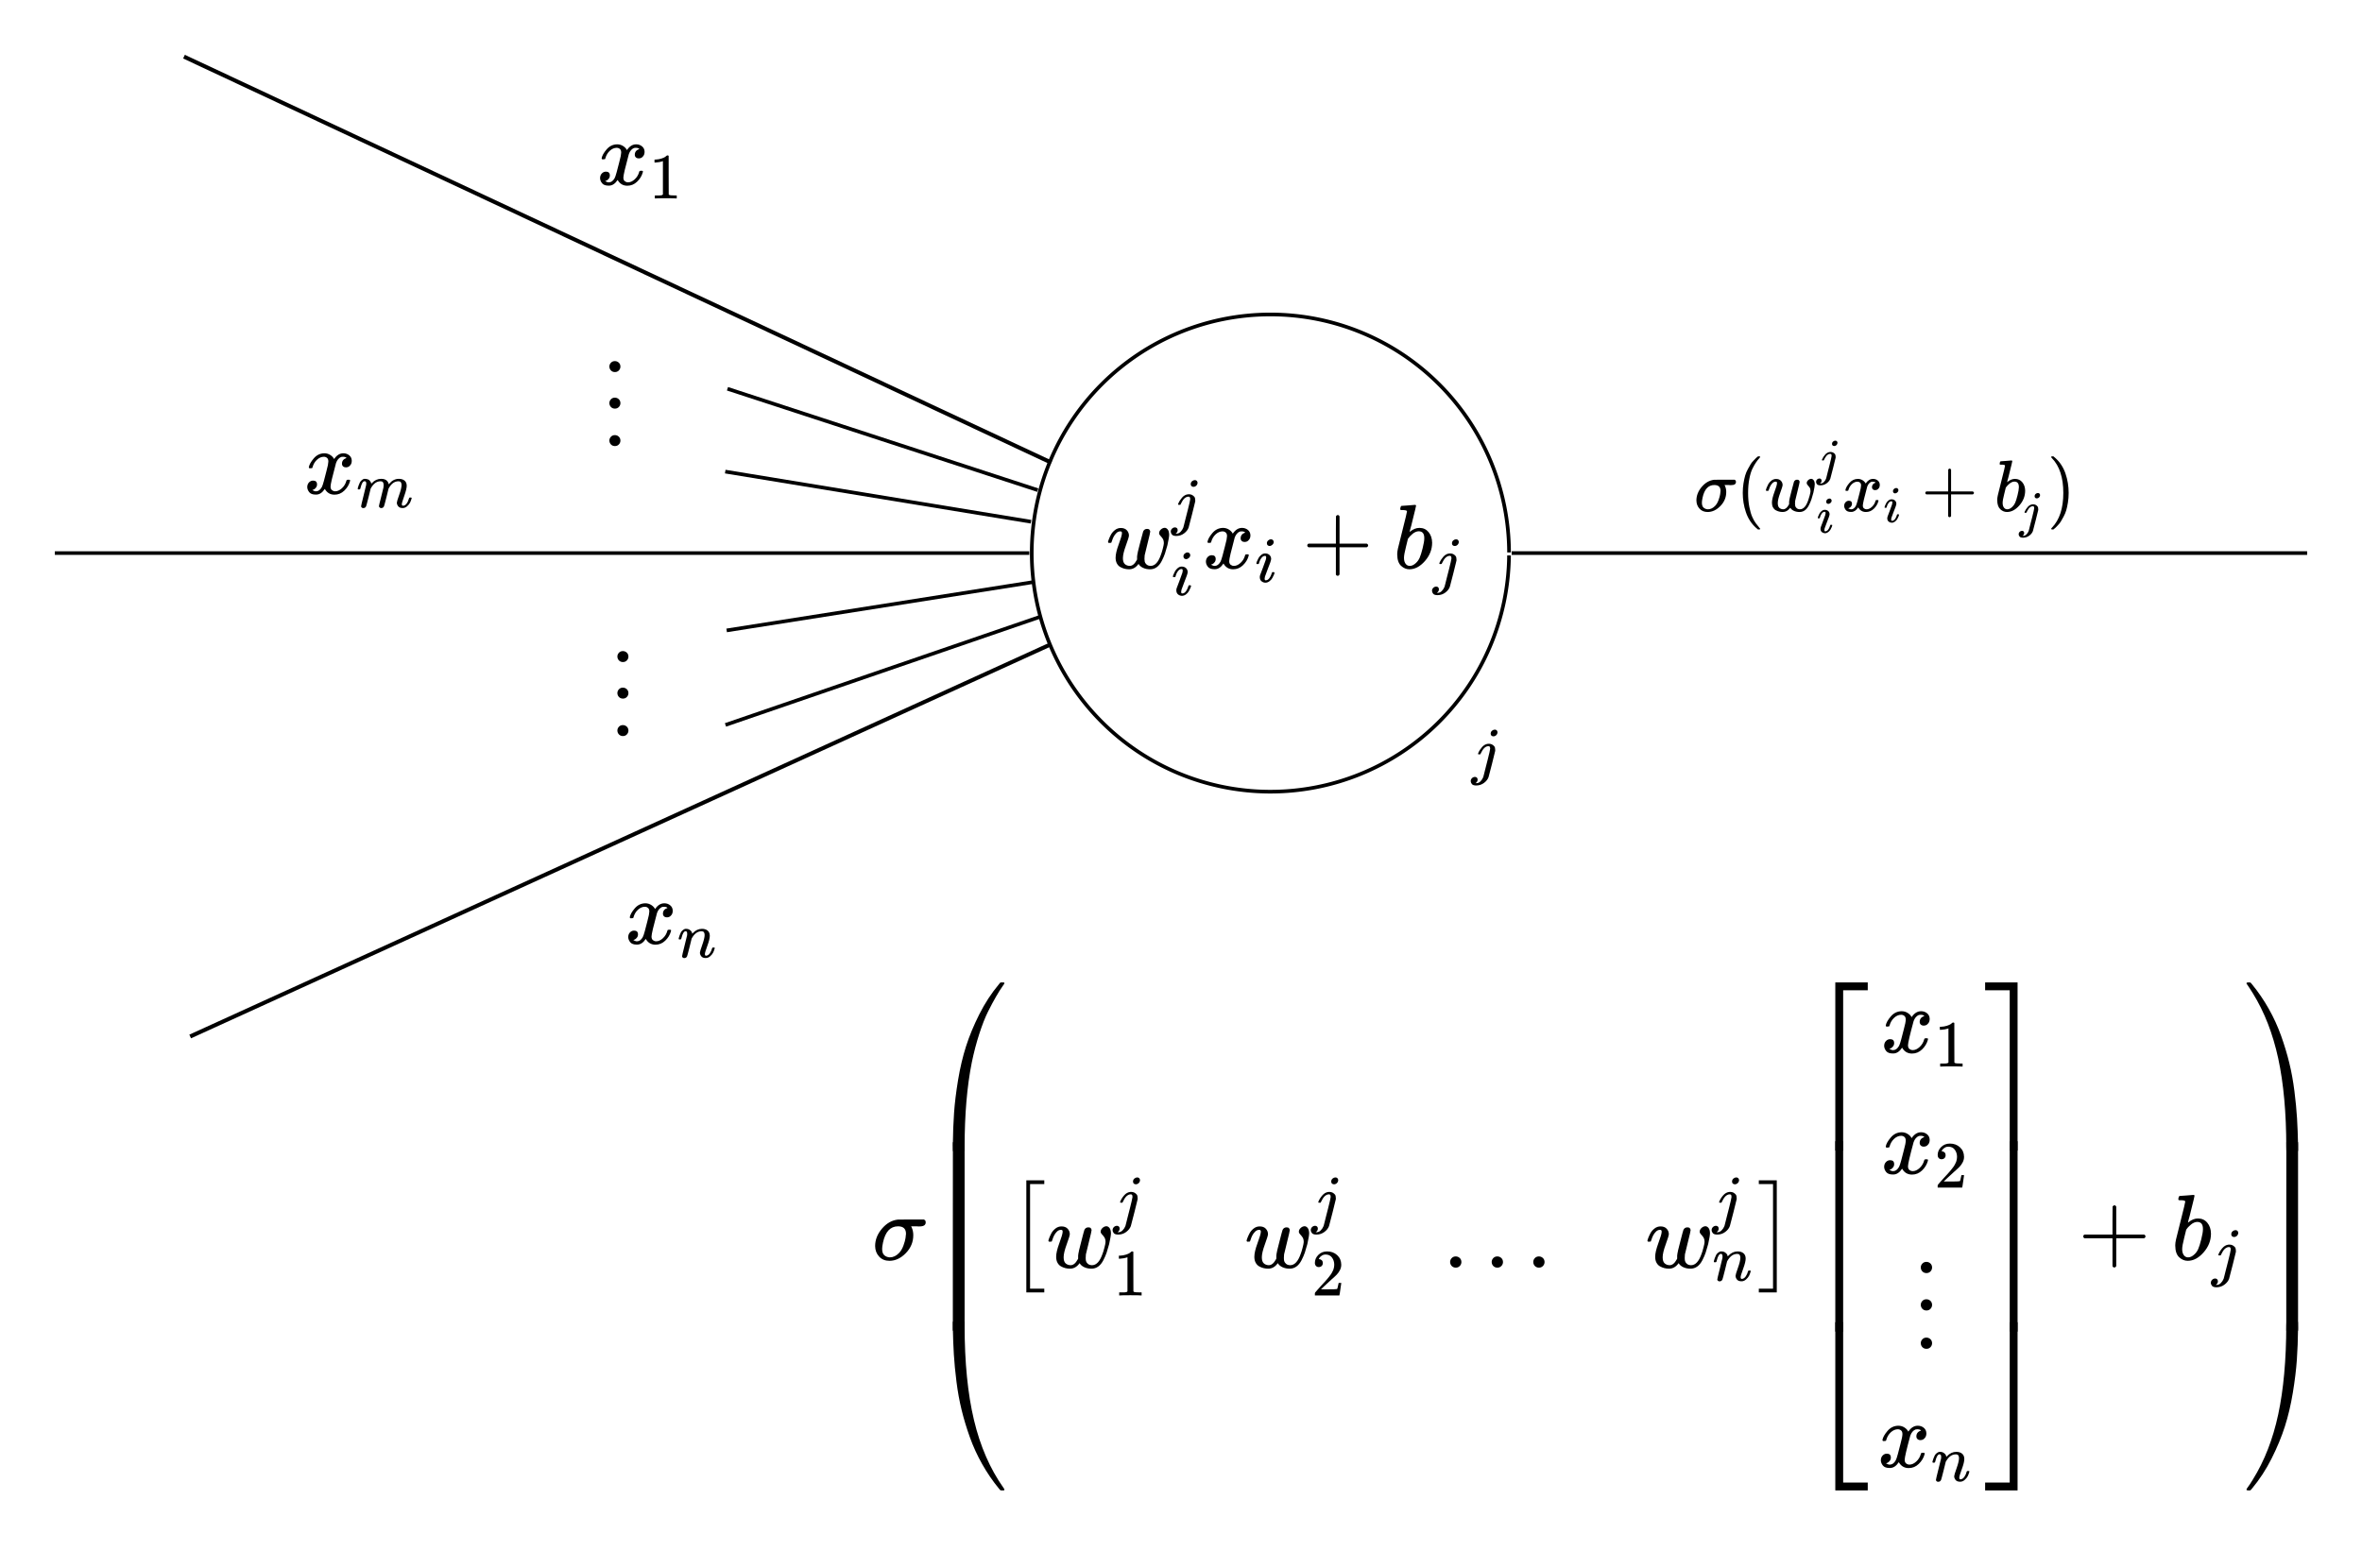 <?xml version="1.0" encoding="UTF-8" standalone="no"?>
<svg
   xmlns:dc="http://purl.org/dc/elements/1.1/"
   xmlns:cc="http://creativecommons.org/ns#"
   xmlns:rdf="http://www.w3.org/1999/02/22-rdf-syntax-ns#"
   xmlns:svg="http://www.w3.org/2000/svg"
   xmlns="http://www.w3.org/2000/svg"
   xmlns:xlink="http://www.w3.org/1999/xlink"
   xmlns:sodipodi="http://sodipodi.sourceforge.net/DTD/sodipodi-0.dtd"
   xmlns:inkscape="http://www.inkscape.org/namespaces/inkscape"
   sodipodi:docname="neuronwbsmat.svg"
   inkscape:version="1.0 (4035a4fb49, 2020-05-01)"
   id="svg8"
   version="1.1"
   viewBox="0 0 129.234 85.824"
   height="85.824mm"
   width="129.234mm">
  <defs
     id="defs2">
    <path
       id="MJX-17-TEX-I-77"
       d="m 580,385 q 0,21 19,39 19,18 42,19 18,0 33,-18 15,-18 16,-57 0,-29 -19,-115 -15,-56 -27,-92 -12,-36 -35,-81 -23,-45 -55,-68 -32,-23 -72,-23 -44,0 -78,16 -34,16 -49,43 -1,-1 -3,-4 -41,-55 -100,-55 -26,0 -50,6 -24,6 -47,19 -23,13 -37,39 -14,26 -14,63 0,54 34,146 34,92 35,117 0,1 0,2 0,9 0,12 0,3 -4,7 -4,4 -11,4 h -4 Q 131,404 112,385 93,366 82,344 71,322 65,302 59,282 57,280 55,278 41,278 H 27 q -6,6 -6,9 0,6 8,28 8,22 23,51 15,29 44,52 29,23 65,23 43,0 66,-25 23,-25 23,-58 0,-18 -33,-108 -33,-90 -33,-139 0,-46 21,-65 21,-19 53,-20 43,0 76,61 l 5,9 v 23 q 0,3 0,9 0,6 1,8 1,2 1,7 0,5 1,9 1,4 3,13 2,9 3,17 1,8 6,24 5,16 8,32 3,16 11,43 29,114 33,123 13,27 43,27 19,0 26,-10 7,-10 8,-19 0,-13 -29,-128 -29,-115 -32,-132 -2,-11 -2,-35 v -7 q 0,-15 3,-29 3,-14 19,-29 16,-15 45,-16 71,0 113,122 9,23 20,65 11,42 12,60 0,33 -13,52 -13,19 -26,32 -13,13 -13,28 z" />
    <path
       id="MJX-17-TEX-I-6A"
       d="m 297,596 q 0,31 21,48 21,17 43,17 17,0 28,-10 11,-10 14,-28 0,-28 -19,-47 -19,-19 -44,-19 -18,0 -30,10 -12,10 -13,29 z m -9,-220 q 0,29 -26,29 -22,0 -42,-12 -20,-12 -35,-31 -15,-19 -24,-37 -9,-18 -17,-32 l -7,-14 q -2,-1 -16,-1 h -14 q -6,6 -6,8 0,2 4,13 21,49 59,92 38,43 88,50 1,0 8,0 7,0 12,1 24,-1 44,-10 25,-14 38,-31 13,-17 13,-53 V 332 L 318,133 q -51,-200 -54,-208 -18,-50 -70,-89 -52,-39 -119,-40 -50,0 -68,21 -18,21 -19,46 0,27 19,46 19,19 46,20 17,0 29,-10 12,-10 13,-31 0,-36 -32,-55 6,-1 14,-1 34,0 62,28 28,28 43,66 l 11,42 q 11,43 26,104 15,61 32,125 17,64 27,111 10,47 11,57 0,7 -1,11 z" />
    <path
       id="MJX-17-TEX-I-69"
       d="m 184,600 q 0,24 19,42 19,18 44,19 18,0 30,-12 12,-12 13,-30 0,-23 -20,-42 -20,-19 -44,-20 -15,0 -28,10 -13,10 -14,33 z M 21,287 q 0,8 9,31 9,23 24,51 15,28 44,51 29,23 60,22 39,0 65,-23 26,-23 27,-62 0,-17 -14,-56 -14,-39 -40,-105 -26,-66 -42,-113 -5,-22 -5,-32 0,-25 17,-25 9,0 19,3 10,3 23,14 13,11 27,35 14,24 25,59 3,12 5,14 2,2 17,2 20,0 20,-10 0,-8 -9,-31 -9,-23 -25,-51 -16,-28 -45,-50 -29,-22 -62,-22 -32,0 -59,21 -27,21 -28,64 0,17 5,32 5,15 43,114 38,101 44,121 6,20 7,39 0,24 -17,24 h -2 q -30,0 -55,-33 -25,-33 -38,-84 -1,-1 -2,-3 -1,-2 -1,-3 0,-1 -2,-2 -2,-1 -3,-1 -1,0 -4,0 -3,0 -8,0 H 27 q -6,6 -6,9 z" />
    <path
       id="MJX-17-TEX-I-78"
       d="m 52,289 q 7,42 54,97 47,55 116,56 35,0 64,-18 29,-18 43,-45 42,63 101,63 37,0 64,-22 27,-22 28,-59 0,-29 -14,-47 -14,-18 -27,-22 -13,-4 -23,-4 -19,0 -31,11 -12,11 -12,29 0,46 50,63 -11,13 -40,13 -13,0 -19,-2 -38,-16 -56,-66 -60,-221 -60,-258 0,-28 16,-40 16,-12 35,-12 37,0 73,33 36,33 49,81 3,10 6,11 3,1 16,2 h 4 q 15,0 15,-8 0,-1 -2,-11 Q 486,77 440,33 394,-11 333,-11 263,-11 227,52 186,-10 133,-10 h -6 q -49,0 -70,26 -21,26 -22,55 0,32 19,52 19,20 45,20 43,0 43,-42 Q 142,81 130,66 118,51 107,46 96,41 94,41 l -3,-1 q 0,-1 6,-4 6,-3 16,-7 10,-4 19,-3 36,0 62,45 9,16 23,68 14,52 28,108 14,56 16,66 5,27 5,39 0,28 -15,40 -15,12 -34,12 -40,0 -75,-32 -35,-32 -49,-82 -2,-9 -5,-10 -3,-1 -16,-2 H 58 q -6,6 -6,11 z" />
    <path
       id="MJX-17-TEX-N-2B"
       d="m 56,237 q 0,0 0,13 0,13 14,20 h 299 v 150 l 1,150 q 10,13 19,13 13,0 20,-15 V 270 h 298 q 15,-8 15,-20 0,-12 -15,-20 H 409 V -68 q -8,-14 -18,-14 h -2 -2 q -12,0 -18,14 V 230 H 70 q -14,7 -14,20 z" />
    <path
       id="MJX-17-TEX-I-62"
       d="m 73,647 q 0,10 4,23 4,13 12,13 1,0 72,5 71,5 73,6 12,0 12,-9 0,-9 -34,-143 -8,-34 -17,-70 -9,-36 -15,-54 l -4,-19 q 0,-3 6,3 49,40 101,40 62,0 100,-46 38,-46 39,-116 Q 422,169 343,79 264,-11 173,-11 123,-11 82,27 41,65 40,150 v 9 q 0,21 8,58 8,37 49,197 50,197 50,209 0,12 -38,14 -5,0 -8,0 h -5 q -10,0 -13,0 -3,0 -7,3 -4,3 -3,7 z M 336,325 v 6 q 0,74 -61,74 -17,0 -35,-8 -18,-8 -33,-21 -15,-13 -26,-24 -11,-11 -18,-22 l -6,-8 -21,-86 q -22,-86 -22,-122 0,-48 24,-72 16,-16 40,-16 33,0 67,32 25,23 40,56 15,33 33,105 18,72 18,106 z" />
    <path
       id="MJX-21-TEX-I-78"
       d="m 52,289 q 7,42 54,97 47,55 116,56 35,0 64,-18 29,-18 43,-45 42,63 101,63 37,0 64,-22 27,-22 28,-59 0,-29 -14,-47 -14,-18 -27,-22 -13,-4 -23,-4 -19,0 -31,11 -12,11 -12,29 0,46 50,63 -11,13 -40,13 -13,0 -19,-2 -38,-16 -56,-66 -60,-221 -60,-258 0,-28 16,-40 16,-12 35,-12 37,0 73,33 36,33 49,81 3,10 6,11 3,1 16,2 h 4 q 15,0 15,-8 0,-1 -2,-11 Q 486,77 440,33 394,-11 333,-11 263,-11 227,52 186,-10 133,-10 h -6 q -49,0 -70,26 -21,26 -22,55 0,32 19,52 19,20 45,20 43,0 43,-42 Q 142,81 130,66 118,51 107,46 96,41 94,41 l -3,-1 q 0,-1 6,-4 6,-3 16,-7 10,-4 19,-3 36,0 62,45 9,16 23,68 14,52 28,108 14,56 16,66 5,27 5,39 0,28 -15,40 -15,12 -34,12 -40,0 -75,-32 -35,-32 -49,-82 -2,-9 -5,-10 -3,-1 -16,-2 H 58 q -6,6 -6,11 z" />
    <path
       id="MJX-21-TEX-I-69"
       d="m 184,600 q 0,24 19,42 19,18 44,19 18,0 30,-12 12,-12 13,-30 0,-23 -20,-42 -20,-19 -44,-20 -15,0 -28,10 -13,10 -14,33 z M 21,287 q 0,8 9,31 9,23 24,51 15,28 44,51 29,23 60,22 39,0 65,-23 26,-23 27,-62 0,-17 -14,-56 -14,-39 -40,-105 -26,-66 -42,-113 -5,-22 -5,-32 0,-25 17,-25 9,0 19,3 10,3 23,14 13,11 27,35 14,24 25,59 3,12 5,14 2,2 17,2 20,0 20,-10 0,-8 -9,-31 -9,-23 -25,-51 -16,-28 -45,-50 -29,-22 -62,-22 -32,0 -59,21 -27,21 -28,64 0,17 5,32 5,15 43,114 38,101 44,121 6,20 7,39 0,24 -17,24 h -2 q -30,0 -55,-33 -25,-33 -38,-84 -1,-1 -2,-3 -1,-2 -1,-3 0,-1 -2,-2 -2,-1 -3,-1 -1,0 -4,0 -3,0 -8,0 H 27 q -6,6 -6,9 z" />
    <path
       id="MJX-24-TEX-N-22EE"
       d="m 78,30 q 0,24 17,42 17,18 43,18 24,0 42,-16 18,-16 19,-43 0,-25 -17,-43 -17,-18 -43,-18 -26,0 -43,17 Q 79,4 78,30 Z m 0,410 q 0,24 17,42 17,18 43,18 24,0 42,-16 18,-16 19,-43 0,-25 -17,-43 -17,-18 -43,-18 -26,0 -43,17 -17,17 -18,43 z m 0,400 q 0,24 17,42 17,18 43,18 24,0 42,-16 18,-16 19,-43 0,-25 -17,-43 -17,-18 -43,-18 -26,0 -43,17 -17,17 -18,43 z" />
    <path
       id="MJX-20-TEX-I-3C3"
       d="m 184,-11 q -68,0 -110,45 -42,45 -43,113 0,100 73,186 73,86 170,97 1,1 140,1 h 138 q 1,-1 3,-2 2,-1 4,-2 2,-1 3,-2 1,-1 3,-3 2,-2 2,-2 0,0 2,-4 2,-4 1,-4 -1,0 1,-5 2,-5 1,-6 0,-44 -65,-44 -7,0 -17,0 -10,0 -14,1 h -60 l 5,-10 q 18,-38 18,-85 0,-110 -80,-192 -80,-82 -175,-82 z m 177,289 q 0,80 -85,80 -124,0 -161,-174 -1,-4 -1,-6 -8,-37 -8,-61 0,-50 25,-70 25,-20 57,-21 54,0 99,47 29,30 47,80 18,50 22,80 4,30 5,45 z" />
    <path
       id="MJX-20-TEX-N-28"
       d="m 94,250 q 0,69 10,131 10,62 23,107 13,45 37,88 24,43 38,67 14,24 42,52 28,28 33,34 5,6 25,21 h 13 4 q 14,0 14,-9 0,-3 -17,-21 -17,-18 -41,-53 -24,-35 -49,-86 -25,-51 -42,-138 -17,-87 -17,-193 0,-106 17,-192 17,-86 41,-139 24,-53 49,-86 25,-33 42,-53 17,-20 17,-21 0,-9 -15,-9 h -3 -13 l -28,24 Q 180,-141 137,-14 94,113 94,250 Z" />
    <path
       id="MJX-20-TEX-I-77"
       d="m 580,385 q 0,21 19,39 19,18 42,19 18,0 33,-18 15,-18 16,-57 0,-29 -19,-115 -15,-56 -27,-92 -12,-36 -35,-81 -23,-45 -55,-68 -32,-23 -72,-23 -44,0 -78,16 -34,16 -49,43 -1,-1 -3,-4 -41,-55 -100,-55 -26,0 -50,6 -24,6 -47,19 -23,13 -37,39 -14,26 -14,63 0,54 34,146 34,92 35,117 0,1 0,2 0,9 0,12 0,3 -4,7 -4,4 -11,4 h -4 Q 131,404 112,385 93,366 82,344 71,322 65,302 59,282 57,280 55,278 41,278 H 27 q -6,6 -6,9 0,6 8,28 8,22 23,51 15,29 44,52 29,23 65,23 43,0 66,-25 23,-25 23,-58 0,-18 -33,-108 -33,-90 -33,-139 0,-46 21,-65 21,-19 53,-20 43,0 76,61 l 5,9 v 23 q 0,3 0,9 0,6 1,8 1,2 1,7 0,5 1,9 1,4 3,13 2,9 3,17 1,8 6,24 5,16 8,32 3,16 11,43 29,114 33,123 13,27 43,27 19,0 26,-10 7,-10 8,-19 0,-13 -29,-128 -29,-115 -32,-132 -2,-11 -2,-35 v -7 q 0,-15 3,-29 3,-14 19,-29 16,-15 45,-16 71,0 113,122 9,23 20,65 11,42 12,60 0,33 -13,52 -13,19 -26,32 -13,13 -13,28 z" />
    <path
       id="MJX-20-TEX-I-6A"
       d="m 297,596 q 0,31 21,48 21,17 43,17 17,0 28,-10 11,-10 14,-28 0,-28 -19,-47 -19,-19 -44,-19 -18,0 -30,10 -12,10 -13,29 z m -9,-220 q 0,29 -26,29 -22,0 -42,-12 -20,-12 -35,-31 -15,-19 -24,-37 -9,-18 -17,-32 l -7,-14 q -2,-1 -16,-1 h -14 q -6,6 -6,8 0,2 4,13 21,49 59,92 38,43 88,50 1,0 8,0 7,0 12,1 24,-1 44,-10 25,-14 38,-31 13,-17 13,-53 V 332 L 318,133 q -51,-200 -54,-208 -18,-50 -70,-89 -52,-39 -119,-40 -50,0 -68,21 -18,21 -19,46 0,27 19,46 19,19 46,20 17,0 29,-10 12,-10 13,-31 0,-36 -32,-55 6,-1 14,-1 34,0 62,28 28,28 43,66 l 11,42 q 11,43 26,104 15,61 32,125 17,64 27,111 10,47 11,57 0,7 -1,11 z" />
    <path
       id="MJX-20-TEX-I-69"
       d="m 184,600 q 0,24 19,42 19,18 44,19 18,0 30,-12 12,-12 13,-30 0,-23 -20,-42 -20,-19 -44,-20 -15,0 -28,10 -13,10 -14,33 z M 21,287 q 0,8 9,31 9,23 24,51 15,28 44,51 29,23 60,22 39,0 65,-23 26,-23 27,-62 0,-17 -14,-56 -14,-39 -40,-105 -26,-66 -42,-113 -5,-22 -5,-32 0,-25 17,-25 9,0 19,3 10,3 23,14 13,11 27,35 14,24 25,59 3,12 5,14 2,2 17,2 20,0 20,-10 0,-8 -9,-31 -9,-23 -25,-51 -16,-28 -45,-50 -29,-22 -62,-22 -32,0 -59,21 -27,21 -28,64 0,17 5,32 5,15 43,114 38,101 44,121 6,20 7,39 0,24 -17,24 h -2 q -30,0 -55,-33 -25,-33 -38,-84 -1,-1 -2,-3 -1,-2 -1,-3 0,-1 -2,-2 -2,-1 -3,-1 -1,0 -4,0 -3,0 -8,0 H 27 q -6,6 -6,9 z" />
    <path
       id="MJX-20-TEX-I-78"
       d="m 52,289 q 7,42 54,97 47,55 116,56 35,0 64,-18 29,-18 43,-45 42,63 101,63 37,0 64,-22 27,-22 28,-59 0,-29 -14,-47 -14,-18 -27,-22 -13,-4 -23,-4 -19,0 -31,11 -12,11 -12,29 0,46 50,63 -11,13 -40,13 -13,0 -19,-2 -38,-16 -56,-66 -60,-221 -60,-258 0,-28 16,-40 16,-12 35,-12 37,0 73,33 36,33 49,81 3,10 6,11 3,1 16,2 h 4 q 15,0 15,-8 0,-1 -2,-11 Q 486,77 440,33 394,-11 333,-11 263,-11 227,52 186,-10 133,-10 h -6 q -49,0 -70,26 -21,26 -22,55 0,32 19,52 19,20 45,20 43,0 43,-42 Q 142,81 130,66 118,51 107,46 96,41 94,41 l -3,-1 q 0,-1 6,-4 6,-3 16,-7 10,-4 19,-3 36,0 62,45 9,16 23,68 14,52 28,108 14,56 16,66 5,27 5,39 0,28 -15,40 -15,12 -34,12 -40,0 -75,-32 -35,-32 -49,-82 -2,-9 -5,-10 -3,-1 -16,-2 H 58 q -6,6 -6,11 z" />
    <path
       id="MJX-20-TEX-N-2B"
       d="m 56,237 q 0,0 0,13 0,13 14,20 h 299 v 150 l 1,150 q 10,13 19,13 13,0 20,-15 V 270 h 298 q 15,-8 15,-20 0,-12 -15,-20 H 409 V -68 q -8,-14 -18,-14 h -2 -2 q -12,0 -18,14 V 230 H 70 q -14,7 -14,20 z" />
    <path
       id="MJX-20-TEX-I-62"
       d="m 73,647 q 0,10 4,23 4,13 12,13 1,0 72,5 71,5 73,6 12,0 12,-9 0,-9 -34,-143 -8,-34 -17,-70 -9,-36 -15,-54 l -4,-19 q 0,-3 6,3 49,40 101,40 62,0 100,-46 38,-46 39,-116 Q 422,169 343,79 264,-11 173,-11 123,-11 82,27 41,65 40,150 v 9 q 0,21 8,58 8,37 49,197 50,197 50,209 0,12 -38,14 -5,0 -8,0 h -5 q -10,0 -13,0 -3,0 -7,3 -4,3 -3,7 z M 336,325 v 6 q 0,74 -61,74 -17,0 -35,-8 -18,-8 -33,-21 -15,-13 -26,-24 -11,-11 -18,-22 l -6,-8 -21,-86 q -22,-86 -22,-122 0,-48 24,-72 16,-16 40,-16 33,0 67,32 25,23 40,56 15,33 33,105 18,72 18,106 z" />
    <path
       id="MJX-20-TEX-N-29"
       d="m 60,749 4,1 q 5,0 10,0 h 12 l 28,-24 q 94,-85 137,-212 43,-127 43,-264 0,-68 -10,-131 -10,-63 -23,-107 -13,-44 -37,-88 -24,-44 -38,-67 -14,-23 -41,-51 -27,-28 -32,-33 -5,-5 -23,-19 -3,-3 -4,-4 H 74 q -8,0 -11,0 -3,0 -5,3 -2,3 -3,9 1,1 11,13 155,161 155,475 0,314 -155,475 -10,12 -11,13 0,8 5,11 z" />
    <path
       id="MJX-27-TEX-I-77"
       d="m 580,385 q 0,21 19,39 19,18 42,19 18,0 33,-18 15,-18 16,-57 0,-29 -19,-115 -15,-56 -27,-92 -12,-36 -35,-81 -23,-45 -55,-68 -32,-23 -72,-23 -44,0 -78,16 -34,16 -49,43 -1,-1 -3,-4 -41,-55 -100,-55 -26,0 -50,6 -24,6 -47,19 -23,13 -37,39 -14,26 -14,63 0,54 34,146 34,92 35,117 0,1 0,2 0,9 0,12 0,3 -4,7 -4,4 -11,4 h -4 Q 131,404 112,385 93,366 82,344 71,322 65,302 59,282 57,280 55,278 41,278 H 27 q -6,6 -6,9 0,6 8,28 8,22 23,51 15,29 44,52 29,23 65,23 43,0 66,-25 23,-25 23,-58 0,-18 -33,-108 -33,-90 -33,-139 0,-46 21,-65 21,-19 53,-20 43,0 76,61 l 5,9 v 23 q 0,3 0,9 0,6 1,8 1,2 1,7 0,5 1,9 1,4 3,13 2,9 3,17 1,8 6,24 5,16 8,32 3,16 11,43 29,114 33,123 13,27 43,27 19,0 26,-10 7,-10 8,-19 0,-13 -29,-128 -29,-115 -32,-132 -2,-11 -2,-35 v -7 q 0,-15 3,-29 3,-14 19,-29 16,-15 45,-16 71,0 113,122 9,23 20,65 11,42 12,60 0,33 -13,52 -13,19 -26,32 -13,13 -13,28 z" />
    <path
       id="MJX-27-TEX-N-31"
       d="m 213,578 -13,-5 q -14,-5 -40,-10 -26,-5 -58,-7 H 83 v 46 h 19 q 47,2 87,15 40,13 56,24 16,11 28,22 2,3 12,3 9,0 17,-6 V 361 l 1,-300 q 7,-7 12,-9 5,-2 24,-4 19,-2 62,-2 h 26 V 0 H 416 Q 395,3 257,3 121,3 100,0 H 88 v 46 h 26 q 22,0 38,0 16,0 25,1 9,1 16,3 7,2 8,2 1,0 6,5 5,5 6,4 z" />
    <path
       id="MJX-27-TEX-I-78"
       d="m 52,289 q 7,42 54,97 47,55 116,56 35,0 64,-18 29,-18 43,-45 42,63 101,63 37,0 64,-22 27,-22 28,-59 0,-29 -14,-47 -14,-18 -27,-22 -13,-4 -23,-4 -19,0 -31,11 -12,11 -12,29 0,46 50,63 -11,13 -40,13 -13,0 -19,-2 -38,-16 -56,-66 -60,-221 -60,-258 0,-28 16,-40 16,-12 35,-12 37,0 73,33 36,33 49,81 3,10 6,11 3,1 16,2 h 4 q 15,0 15,-8 0,-1 -2,-11 Q 486,77 440,33 394,-11 333,-11 263,-11 227,52 186,-10 133,-10 h -6 q -49,0 -70,26 -21,26 -22,55 0,32 19,52 19,20 45,20 43,0 43,-42 Q 142,81 130,66 118,51 107,46 96,41 94,41 l -3,-1 q 0,-1 6,-4 6,-3 16,-7 10,-4 19,-3 36,0 62,45 9,16 23,68 14,52 28,108 14,56 16,66 5,27 5,39 0,28 -15,40 -15,12 -34,12 -40,0 -75,-32 -35,-32 -49,-82 -2,-9 -5,-10 -3,-1 -16,-2 H 58 q -6,6 -6,11 z" />
    <path
       id="MJX-32-TEX-I-77"
       d="m 580,385 q 0,21 19,39 19,18 42,19 18,0 33,-18 15,-18 16,-57 0,-29 -19,-115 -15,-56 -27,-92 -12,-36 -35,-81 -23,-45 -55,-68 -32,-23 -72,-23 -44,0 -78,16 -34,16 -49,43 -1,-1 -3,-4 -41,-55 -100,-55 -26,0 -50,6 -24,6 -47,19 -23,13 -37,39 -14,26 -14,63 0,54 34,146 34,92 35,117 0,1 0,2 0,9 0,12 0,3 -4,7 -4,4 -11,4 h -4 Q 131,404 112,385 93,366 82,344 71,322 65,302 59,282 57,280 55,278 41,278 H 27 q -6,6 -6,9 0,6 8,28 8,22 23,51 15,29 44,52 29,23 65,23 43,0 66,-25 23,-25 23,-58 0,-18 -33,-108 -33,-90 -33,-139 0,-46 21,-65 21,-19 53,-20 43,0 76,61 l 5,9 v 23 q 0,3 0,9 0,6 1,8 1,2 1,7 0,5 1,9 1,4 3,13 2,9 3,17 1,8 6,24 5,16 8,32 3,16 11,43 29,114 33,123 13,27 43,27 19,0 26,-10 7,-10 8,-19 0,-13 -29,-128 -29,-115 -32,-132 -2,-11 -2,-35 v -7 q 0,-15 3,-29 3,-14 19,-29 16,-15 45,-16 71,0 113,122 9,23 20,65 11,42 12,60 0,33 -13,52 -13,19 -26,32 -13,13 -13,28 z" />
    <path
       id="MJX-32-TEX-I-6E"
       d="m 21,287 q 1,6 3,16 2,10 12,38 10,28 20,47 10,19 33,37 23,18 46,17 36,0 60,-18 24,-18 30,-34 6,-16 6,-21 0,-2 1,-2 l 11,11 q 61,64 139,64 54,0 87,-27 33,-27 34,-79 1,-52 -38,-157 -39,-105 -38,-127 0,-26 17,-26 6,0 9,1 29,5 52,38 23,33 35,80 2,8 20,8 20,0 20,-8 0,-1 -4,-15 -8,-29 -22,-57 -14,-28 -46,-56 -32,-28 -69,-27 -47,0 -68,27 -21,27 -21,56 0,19 36,120 36,101 37,152 0,59 -44,59 h -5 Q 288,404 229,303 L 222,291 189,157 Q 156,26 151,16 138,-11 108,-11 95,-11 87,-5 79,1 76,7 q -3,6 -2,10 0,13 38,163 38,150 40,163 1,5 1,23 0,39 -24,39 -38,0 -63,-100 -6,-20 -6,-21 -2,-6 -19,-6 H 27 q -6,6 -6,9 z" />
    <path
       id="MJX-32-TEX-I-78"
       d="m 52,289 q 7,42 54,97 47,55 116,56 35,0 64,-18 29,-18 43,-45 42,63 101,63 37,0 64,-22 27,-22 28,-59 0,-29 -14,-47 -14,-18 -27,-22 -13,-4 -23,-4 -19,0 -31,11 -12,11 -12,29 0,46 50,63 -11,13 -40,13 -13,0 -19,-2 -38,-16 -56,-66 -60,-221 -60,-258 0,-28 16,-40 16,-12 35,-12 37,0 73,33 36,33 49,81 3,10 6,11 3,1 16,2 h 4 q 15,0 15,-8 0,-1 -2,-11 Q 486,77 440,33 394,-11 333,-11 263,-11 227,52 186,-10 133,-10 h -6 q -49,0 -70,26 -21,26 -22,55 0,32 19,52 19,20 45,20 43,0 43,-42 Q 142,81 130,66 118,51 107,46 96,41 94,41 l -3,-1 q 0,-1 6,-4 6,-3 16,-7 10,-4 19,-3 36,0 62,45 9,16 23,68 14,52 28,108 14,56 16,66 5,27 5,39 0,28 -15,40 -15,12 -34,12 -40,0 -75,-32 -35,-32 -49,-82 -2,-9 -5,-10 -3,-1 -16,-2 H 58 q -6,6 -6,11 z" />
    <path
       id="MJX-46-TEX-I-78"
       d="m 52,289 q 7,42 54,97 47,55 116,56 35,0 64,-18 29,-18 43,-45 42,63 101,63 37,0 64,-22 27,-22 28,-59 0,-29 -14,-47 -14,-18 -27,-22 -13,-4 -23,-4 -19,0 -31,11 -12,11 -12,29 0,46 50,63 -11,13 -40,13 -13,0 -19,-2 -38,-16 -56,-66 -60,-221 -60,-258 0,-28 16,-40 16,-12 35,-12 37,0 73,33 36,33 49,81 3,10 6,11 3,1 16,2 h 4 q 15,0 15,-8 0,-1 -2,-11 Q 486,77 440,33 394,-11 333,-11 263,-11 227,52 186,-10 133,-10 h -6 q -49,0 -70,26 -21,26 -22,55 0,32 19,52 19,20 45,20 43,0 43,-42 Q 142,81 130,66 118,51 107,46 96,41 94,41 l -3,-1 q 0,-1 6,-4 6,-3 16,-7 10,-4 19,-3 36,0 62,45 9,16 23,68 14,52 28,108 14,56 16,66 5,27 5,39 0,28 -15,40 -15,12 -34,12 -40,0 -75,-32 -35,-32 -49,-82 -2,-9 -5,-10 -3,-1 -16,-2 H 58 q -6,6 -6,11 z" />
    <path
       id="MJX-46-TEX-I-6D"
       d="m 21,287 q 1,6 3,16 2,10 12,38 10,28 20,47 10,19 32,37 22,18 44,17 22,-1 43,-7 21,-6 30,-18 9,-12 16,-22 7,-10 8,-19 l 2,-7 q 0,-2 1,-2 l 11,11 q 60,64 141,64 17,0 31,-2 14,-2 26,-7 12,-5 19,-10 7,-5 15,-12 8,-7 10,-13 2,-6 8,-13 6,-7 4,-12 -2,-5 3,-9 5,-4 2,-7 l 8,10 q 63,75 149,75 54,0 87,-27 33,-27 34,-79 0,-51 -38,-158 -38,-107 -38,-128 1,-14 5,-19 4,-5 15,-5 28,0 52,30 24,30 39,82 3,11 6,13 3,2 16,2 20,0 20,-8 0,-1 -4,-15 -8,-29 -22,-57 -14,-28 -46,-56 -32,-28 -69,-27 -47,0 -68,27 -21,27 -21,56 0,19 36,120 36,101 37,152 0,59 -44,59 h -5 Q 565,404 506,303 L 499,291 466,157 Q 433,26 428,16 q -13,-27 -43,-27 -13,0 -21,7 -8,7 -11,12 -3,5 -3,10 0,11 34,143 l 36,146 q 3,15 3,38 0,59 -44,59 h -5 Q 288,404 229,303 L 222,291 189,157 Q 156,26 151,16 138,-11 108,-11 95,-11 87,-5 79,1 76,7 q -3,6 -2,10 0,13 38,164 39,154 39,161 3,15 3,27 0,36 -25,36 -22,0 -37,-28 Q 77,349 69,316 61,283 57,280 55,278 41,278 H 27 q -6,6 -6,9 z" />
    <path
       id="MJX-58-TEX-I-77"
       d="m 580,385 q 0,21 19,39 19,18 42,19 18,0 33,-18 15,-18 16,-57 0,-29 -19,-115 -15,-56 -27,-92 -12,-36 -35,-81 -23,-45 -55,-68 -32,-23 -72,-23 -44,0 -78,16 -34,16 -49,43 -1,-1 -3,-4 -41,-55 -100,-55 -26,0 -50,6 -24,6 -47,19 -23,13 -37,39 -14,26 -14,63 0,54 34,146 34,92 35,117 0,1 0,2 0,9 0,12 0,3 -4,7 -4,4 -11,4 h -4 Q 131,404 112,385 93,366 82,344 71,322 65,302 59,282 57,280 55,278 41,278 H 27 q -6,6 -6,9 0,6 8,28 8,22 23,51 15,29 44,52 29,23 65,23 43,0 66,-25 23,-25 23,-58 0,-18 -33,-108 -33,-90 -33,-139 0,-46 21,-65 21,-19 53,-20 43,0 76,61 l 5,9 v 23 q 0,3 0,9 0,6 1,8 1,2 1,7 0,5 1,9 1,4 3,13 2,9 3,17 1,8 6,24 5,16 8,32 3,16 11,43 29,114 33,123 13,27 43,27 19,0 26,-10 7,-10 8,-19 0,-13 -29,-128 -29,-115 -32,-132 -2,-11 -2,-35 v -7 q 0,-15 3,-29 3,-14 19,-29 16,-15 45,-16 71,0 113,122 9,23 20,65 11,42 12,60 0,33 -13,52 -13,19 -26,32 -13,13 -13,28 z" />
    <path
       id="MJX-58-TEX-I-6A"
       d="m 297,596 q 0,31 21,48 21,17 43,17 17,0 28,-10 11,-10 14,-28 0,-28 -19,-47 -19,-19 -44,-19 -18,0 -30,10 -12,10 -13,29 z m -9,-220 q 0,29 -26,29 -22,0 -42,-12 -20,-12 -35,-31 -15,-19 -24,-37 -9,-18 -17,-32 l -7,-14 q -2,-1 -16,-1 h -14 q -6,6 -6,8 0,2 4,13 21,49 59,92 38,43 88,50 1,0 8,0 7,0 12,1 24,-1 44,-10 25,-14 38,-31 13,-17 13,-53 V 332 L 318,133 q -51,-200 -54,-208 -18,-50 -70,-89 -52,-39 -119,-40 -50,0 -68,21 -18,21 -19,46 0,27 19,46 19,19 46,20 17,0 29,-10 12,-10 13,-31 0,-36 -32,-55 6,-1 14,-1 34,0 62,28 28,28 43,66 l 11,42 q 11,43 26,104 15,61 32,125 17,64 27,111 10,47 11,57 0,7 -1,11 z" />
    <path
       id="MJX-58-TEX-I-69"
       d="m 184,600 q 0,24 19,42 19,18 44,19 18,0 30,-12 12,-12 13,-30 0,-23 -20,-42 -20,-19 -44,-20 -15,0 -28,10 -13,10 -14,33 z M 21,287 q 0,8 9,31 9,23 24,51 15,28 44,51 29,23 60,22 39,0 65,-23 26,-23 27,-62 0,-17 -14,-56 -14,-39 -40,-105 -26,-66 -42,-113 -5,-22 -5,-32 0,-25 17,-25 9,0 19,3 10,3 23,14 13,11 27,35 14,24 25,59 3,12 5,14 2,2 17,2 20,0 20,-10 0,-8 -9,-31 -9,-23 -25,-51 -16,-28 -45,-50 -29,-22 -62,-22 -32,0 -59,21 -27,21 -28,64 0,17 5,32 5,15 43,114 38,101 44,121 6,20 7,39 0,24 -17,24 h -2 q -30,0 -55,-33 -25,-33 -38,-84 -1,-1 -2,-3 -1,-2 -1,-3 0,-1 -2,-2 -2,-1 -3,-1 -1,0 -4,0 -3,0 -8,0 H 27 q -6,6 -6,9 z" />
    <path
       id="MJX-58-TEX-I-78"
       d="m 52,289 q 7,42 54,97 47,55 116,56 35,0 64,-18 29,-18 43,-45 42,63 101,63 37,0 64,-22 27,-22 28,-59 0,-29 -14,-47 -14,-18 -27,-22 -13,-4 -23,-4 -19,0 -31,11 -12,11 -12,29 0,46 50,63 -11,13 -40,13 -13,0 -19,-2 -38,-16 -56,-66 -60,-221 -60,-258 0,-28 16,-40 16,-12 35,-12 37,0 73,33 36,33 49,81 3,10 6,11 3,1 16,2 h 4 q 15,0 15,-8 0,-1 -2,-11 Q 486,77 440,33 394,-11 333,-11 263,-11 227,52 186,-10 133,-10 h -6 q -49,0 -70,26 -21,26 -22,55 0,32 19,52 19,20 45,20 43,0 43,-42 Q 142,81 130,66 118,51 107,46 96,41 94,41 l -3,-1 q 0,-1 6,-4 6,-3 16,-7 10,-4 19,-3 36,0 62,45 9,16 23,68 14,52 28,108 14,56 16,66 5,27 5,39 0,28 -15,40 -15,12 -34,12 -40,0 -75,-32 -35,-32 -49,-82 -2,-9 -5,-10 -3,-1 -16,-2 H 58 q -6,6 -6,11 z" />
    <path
       id="MJX-58-TEX-N-2B"
       d="m 56,237 q 0,0 0,13 0,13 14,20 h 299 v 150 l 1,150 q 10,13 19,13 13,0 20,-15 V 270 h 298 q 15,-8 15,-20 0,-12 -15,-20 H 409 V -68 q -8,-14 -18,-14 h -2 -2 q -12,0 -18,14 V 230 H 70 q -14,7 -14,20 z" />
    <path
       id="MJX-58-TEX-I-62"
       d="m 73,647 q 0,10 4,23 4,13 12,13 1,0 72,5 71,5 73,6 12,0 12,-9 0,-9 -34,-143 -8,-34 -17,-70 -9,-36 -15,-54 l -4,-19 q 0,-3 6,3 49,40 101,40 62,0 100,-46 38,-46 39,-116 Q 422,169 343,79 264,-11 173,-11 123,-11 82,27 41,65 40,150 v 9 q 0,21 8,58 8,37 49,197 50,197 50,209 0,12 -38,14 -5,0 -8,0 h -5 q -10,0 -13,0 -3,0 -7,3 -4,3 -3,7 z M 336,325 v 6 q 0,74 -61,74 -17,0 -35,-8 -18,-8 -33,-21 -15,-13 -26,-24 -11,-11 -18,-22 l -6,-8 -21,-86 q -22,-86 -22,-122 0,-48 24,-72 16,-16 40,-16 33,0 67,32 25,23 40,56 15,33 33,105 18,72 18,106 z" />
    <path
       id="MJX-117-TEX-SO-5B"
       d="M202 -349V850H394V810H242V-309H394V-349H202Z" />
    <path
       id="MJX-117-TEX-I-77"
       d="M580 385Q580 406 599 424T641 443Q659 443 674 425T690 368Q690 339 671 253Q656 197 644 161T609 80T554 12T482 -11Q438 -11 404 5T355 48Q354 47 352 44Q311 -11 252 -11Q226 -11 202 -5T155 14T118 53T104 116Q104 170 138 262T173 379Q173 380 173 381Q173 390 173 393T169 400T158 404H154Q131 404 112 385T82 344T65 302T57 280Q55 278 41 278H27Q21 284 21 287Q21 293 29 315T52 366T96 418T161 441Q204 441 227 416T250 358Q250 340 217 250T184 111Q184 65 205 46T258 26Q301 26 334 87L339 96V119Q339 122 339 128T340 136T341 143T342 152T345 165T348 182T354 206T362 238T373 281Q402 395 406 404Q419 431 449 431Q468 431 475 421T483 402Q483 389 454 274T422 142Q420 131 420 107V100Q420 85 423 71T442 42T487 26Q558 26 600 148Q609 171 620 213T632 273Q632 306 619 325T593 357T580 385Z" />
    <path
       id="MJX-117-TEX-I-6A"
       d="M297 596Q297 627 318 644T361 661Q378 661 389 651T403 623Q403 595 384 576T340 557Q322 557 310 567T297 596ZM288 376Q288 405 262 405Q240 405 220 393T185 362T161 325T144 293L137 279Q135 278 121 278H107Q101 284 101 286T105 299Q126 348 164 391T252 441Q253 441 260 441T272 442Q296 441 316 432Q341 418 354 401T367 348V332L318 133Q267 -67 264 -75Q246 -125 194 -164T75 -204Q25 -204 7 -183T-12 -137Q-12 -110 7 -91T53 -71Q70 -71 82 -81T95 -112Q95 -148 63 -167Q69 -168 77 -168Q111 -168 139 -140T182 -74L193 -32Q204 11 219 72T251 197T278 308T289 365Q289 372 288 376Z" />
    <path
       id="MJX-117-TEX-N-31"
       d="M213 578L200 573Q186 568 160 563T102 556H83V602H102Q149 604 189 617T245 641T273 663Q275 666 285 666Q294 666 302 660V361L303 61Q310 54 315 52T339 48T401 46H427V0H416Q395 3 257 3Q121 3 100 0H88V46H114Q136 46 152 46T177 47T193 50T201 52T207 57T213 61V578Z" />
    <path
       id="MJX-117-TEX-N-32"
       d="M109 429Q82 429 66 447T50 491Q50 562 103 614T235 666Q326 666 387 610T449 465Q449 422 429 383T381 315T301 241Q265 210 201 149L142 93L218 92Q375 92 385 97Q392 99 409 186V189H449V186Q448 183 436 95T421 3V0H50V19V31Q50 38 56 46T86 81Q115 113 136 137Q145 147 170 174T204 211T233 244T261 278T284 308T305 340T320 369T333 401T340 431T343 464Q343 527 309 573T212 619Q179 619 154 602T119 569T109 550Q109 549 114 549Q132 549 151 535T170 489Q170 464 154 447T109 429Z" />
    <path
       id="MJX-117-TEX-N-2E"
       d="M78 60Q78 84 95 102T138 120Q162 120 180 104T199 61Q199 36 182 18T139 0T96 17T78 60Z" />
    <path
       id="MJX-117-TEX-I-6E"
       d="M21 287Q22 293 24 303T36 341T56 388T89 425T135 442Q171 442 195 424T225 390T231 369Q231 367 232 367L243 378Q304 442 382 442Q436 442 469 415T503 336T465 179T427 52Q427 26 444 26Q450 26 453 27Q482 32 505 65T540 145Q542 153 560 153Q580 153 580 145Q580 144 576 130Q568 101 554 73T508 17T439 -10Q392 -10 371 17T350 73Q350 92 386 193T423 345Q423 404 379 404H374Q288 404 229 303L222 291L189 157Q156 26 151 16Q138 -11 108 -11Q95 -11 87 -5T76 7T74 17Q74 30 112 180T152 343Q153 348 153 366Q153 405 129 405Q91 405 66 305Q60 285 60 284Q58 278 41 278H27Q21 284 21 287Z" />
    <path
       id="MJX-117-TEX-SO-5D"
       d="M22 810V850H214V-349H22V-309H174V810H22Z" />
    <path
       id="MJX-117-TEX-S4-23A1"
       d="M319 -645V1154H666V1070H403V-645H319Z" />
    <path
       id="MJX-117-TEX-S4-23A3"
       d="M319 -644V1155H403V-560H666V-644H319Z" />
    <path
       id="MJX-117-TEX-S4-23A2"
       d="M319 0V602H403V0H319Z" />
    <path
       id="MJX-117-TEX-I-78"
       d="M52 289Q59 331 106 386T222 442Q257 442 286 424T329 379Q371 442 430 442Q467 442 494 420T522 361Q522 332 508 314T481 292T458 288Q439 288 427 299T415 328Q415 374 465 391Q454 404 425 404Q412 404 406 402Q368 386 350 336Q290 115 290 78Q290 50 306 38T341 26Q378 26 414 59T463 140Q466 150 469 151T485 153H489Q504 153 504 145Q504 144 502 134Q486 77 440 33T333 -11Q263 -11 227 52Q186 -10 133 -10H127Q78 -10 57 16T35 71Q35 103 54 123T99 143Q142 143 142 101Q142 81 130 66T107 46T94 41L91 40Q91 39 97 36T113 29T132 26Q168 26 194 71Q203 87 217 139T245 247T261 313Q266 340 266 352Q266 380 251 392T217 404Q177 404 142 372T93 290Q91 281 88 280T72 278H58Q52 284 52 289Z" />
    <path
       id="MJX-117-TEX-N-22EE"
       d="M78 30Q78 54 95 72T138 90Q162 90 180 74T199 31Q199 6 182 -12T139 -30T96 -13T78 30ZM78 440Q78 464 95 482T138 500Q162 500 180 484T199 441Q199 416 182 398T139 380T96 397T78 440ZM78 840Q78 864 95 882T138 900Q162 900 180 884T199 841Q199 816 182 798T139 780T96 797T78 840Z" />
    <path
       id="MJX-117-TEX-S4-23A4"
       d="M0 1070V1154H347V-645H263V1070H0Z" />
    <path
       id="MJX-117-TEX-S4-23A6"
       d="M263 -560V1155H347V-644H0V-560H263Z" />
    <path
       id="MJX-117-TEX-S4-23A5"
       d="M263 0V602H347V0H263Z" />
    <path
       id="MJX-117-TEX-N-2B"
       d="M56 237T56 250T70 270H369V420L370 570Q380 583 389 583Q402 583 409 568V270H707Q722 262 722 250T707 230H409V-68Q401 -82 391 -82H389H387Q375 -82 369 -68V230H70Q56 237 56 250Z" />
    <path
       id="MJX-117-TEX-I-62"
       d="M73 647Q73 657 77 670T89 683Q90 683 161 688T234 694Q246 694 246 685T212 542Q204 508 195 472T180 418L176 399Q176 396 182 402Q231 442 283 442Q345 442 383 396T422 280Q422 169 343 79T173 -11Q123 -11 82 27T40 150V159Q40 180 48 217T97 414Q147 611 147 623T109 637Q104 637 101 637H96Q86 637 83 637T76 640T73 647ZM336 325V331Q336 405 275 405Q258 405 240 397T207 376T181 352T163 330L157 322L136 236Q114 150 114 114Q114 66 138 42Q154 26 178 26Q211 26 245 58Q270 81 285 114T318 219Q336 291 336 325Z" />
    <path
       id="MJX-122-TEX-I-3C3"
       d="M184 -11Q116 -11 74 34T31 147Q31 247 104 333T274 430Q275 431 414 431H552Q553 430 555 429T559 427T562 425T565 422T567 420T569 416T570 412T571 407T572 401Q572 357 507 357Q500 357 490 357T476 358H416L421 348Q439 310 439 263Q439 153 359 71T184 -11ZM361 278Q361 358 276 358Q152 358 115 184Q114 180 114 178Q106 141 106 117Q106 67 131 47T188 26Q242 26 287 73Q316 103 334 153T356 233T361 278Z" />
    <path
       id="MJX-122-TEX-S4-239B"
       d="M837 1154Q843 1148 843 1145Q843 1141 818 1106T753 1002T667 841T574 604T494 299Q417 -84 417 -609Q417 -641 416 -647T411 -654Q409 -655 366 -655Q299 -655 297 -654Q292 -652 292 -643T291 -583Q293 -400 304 -242T347 110T432 470T574 813T785 1136Q787 1139 790 1142T794 1147T796 1150T799 1152T802 1153T807 1154T813 1154H819H837Z" />
    <path
       id="MJX-122-TEX-S4-239D"
       d="M843 -635Q843 -638 837 -644H820Q801 -644 800 -643Q792 -635 785 -626Q684 -503 605 -363T473 -75T385 216T330 518T302 809T291 1093Q291 1144 291 1153T296 1164Q298 1165 366 1165Q409 1165 411 1164Q415 1163 416 1157T417 1119Q417 529 517 109T833 -617Q843 -631 843 -635Z" />
    <path
       id="MJX-122-TEX-S4-239C"
       d="M413 -9Q412 -9 407 -9T388 -10T354 -10Q300 -10 297 -9Q294 -8 293 -5Q291 5 291 127V300Q291 602 292 605L296 609Q298 610 366 610Q382 610 392 610T407 610T412 609Q416 609 416 592T417 473V127Q417 -9 413 -9Z" />
    <path
       id="MJX-122-TEX-SO-5B"
       d="M202 -349V850H394V810H242V-309H394V-349H202Z" />
    <path
       id="MJX-122-TEX-I-77"
       d="M580 385Q580 406 599 424T641 443Q659 443 674 425T690 368Q690 339 671 253Q656 197 644 161T609 80T554 12T482 -11Q438 -11 404 5T355 48Q354 47 352 44Q311 -11 252 -11Q226 -11 202 -5T155 14T118 53T104 116Q104 170 138 262T173 379Q173 380 173 381Q173 390 173 393T169 400T158 404H154Q131 404 112 385T82 344T65 302T57 280Q55 278 41 278H27Q21 284 21 287Q21 293 29 315T52 366T96 418T161 441Q204 441 227 416T250 358Q250 340 217 250T184 111Q184 65 205 46T258 26Q301 26 334 87L339 96V119Q339 122 339 128T340 136T341 143T342 152T345 165T348 182T354 206T362 238T373 281Q402 395 406 404Q419 431 449 431Q468 431 475 421T483 402Q483 389 454 274T422 142Q420 131 420 107V100Q420 85 423 71T442 42T487 26Q558 26 600 148Q609 171 620 213T632 273Q632 306 619 325T593 357T580 385Z" />
    <path
       id="MJX-122-TEX-I-6A"
       d="M297 596Q297 627 318 644T361 661Q378 661 389 651T403 623Q403 595 384 576T340 557Q322 557 310 567T297 596ZM288 376Q288 405 262 405Q240 405 220 393T185 362T161 325T144 293L137 279Q135 278 121 278H107Q101 284 101 286T105 299Q126 348 164 391T252 441Q253 441 260 441T272 442Q296 441 316 432Q341 418 354 401T367 348V332L318 133Q267 -67 264 -75Q246 -125 194 -164T75 -204Q25 -204 7 -183T-12 -137Q-12 -110 7 -91T53 -71Q70 -71 82 -81T95 -112Q95 -148 63 -167Q69 -168 77 -168Q111 -168 139 -140T182 -74L193 -32Q204 11 219 72T251 197T278 308T289 365Q289 372 288 376Z" />
    <path
       id="MJX-122-TEX-N-31"
       d="M213 578L200 573Q186 568 160 563T102 556H83V602H102Q149 604 189 617T245 641T273 663Q275 666 285 666Q294 666 302 660V361L303 61Q310 54 315 52T339 48T401 46H427V0H416Q395 3 257 3Q121 3 100 0H88V46H114Q136 46 152 46T177 47T193 50T201 52T207 57T213 61V578Z" />
    <path
       id="MJX-122-TEX-N-32"
       d="M109 429Q82 429 66 447T50 491Q50 562 103 614T235 666Q326 666 387 610T449 465Q449 422 429 383T381 315T301 241Q265 210 201 149L142 93L218 92Q375 92 385 97Q392 99 409 186V189H449V186Q448 183 436 95T421 3V0H50V19V31Q50 38 56 46T86 81Q115 113 136 137Q145 147 170 174T204 211T233 244T261 278T284 308T305 340T320 369T333 401T340 431T343 464Q343 527 309 573T212 619Q179 619 154 602T119 569T109 550Q109 549 114 549Q132 549 151 535T170 489Q170 464 154 447T109 429Z" />
    <path
       id="MJX-122-TEX-N-2E"
       d="M78 60Q78 84 95 102T138 120Q162 120 180 104T199 61Q199 36 182 18T139 0T96 17T78 60Z" />
    <path
       id="MJX-122-TEX-I-6E"
       d="M21 287Q22 293 24 303T36 341T56 388T89 425T135 442Q171 442 195 424T225 390T231 369Q231 367 232 367L243 378Q304 442 382 442Q436 442 469 415T503 336T465 179T427 52Q427 26 444 26Q450 26 453 27Q482 32 505 65T540 145Q542 153 560 153Q580 153 580 145Q580 144 576 130Q568 101 554 73T508 17T439 -10Q392 -10 371 17T350 73Q350 92 386 193T423 345Q423 404 379 404H374Q288 404 229 303L222 291L189 157Q156 26 151 16Q138 -11 108 -11Q95 -11 87 -5T76 7T74 17Q74 30 112 180T152 343Q153 348 153 366Q153 405 129 405Q91 405 66 305Q60 285 60 284Q58 278 41 278H27Q21 284 21 287Z" />
    <path
       id="MJX-122-TEX-SO-5D"
       d="M22 810V850H214V-349H22V-309H174V810H22Z" />
    <path
       id="MJX-122-TEX-S4-23A1"
       d="M319 -645V1154H666V1070H403V-645H319Z" />
    <path
       id="MJX-122-TEX-S4-23A3"
       d="M319 -644V1155H403V-560H666V-644H319Z" />
    <path
       id="MJX-122-TEX-S4-23A2"
       d="M319 0V602H403V0H319Z" />
    <path
       id="MJX-122-TEX-I-78"
       d="M52 289Q59 331 106 386T222 442Q257 442 286 424T329 379Q371 442 430 442Q467 442 494 420T522 361Q522 332 508 314T481 292T458 288Q439 288 427 299T415 328Q415 374 465 391Q454 404 425 404Q412 404 406 402Q368 386 350 336Q290 115 290 78Q290 50 306 38T341 26Q378 26 414 59T463 140Q466 150 469 151T485 153H489Q504 153 504 145Q504 144 502 134Q486 77 440 33T333 -11Q263 -11 227 52Q186 -10 133 -10H127Q78 -10 57 16T35 71Q35 103 54 123T99 143Q142 143 142 101Q142 81 130 66T107 46T94 41L91 40Q91 39 97 36T113 29T132 26Q168 26 194 71Q203 87 217 139T245 247T261 313Q266 340 266 352Q266 380 251 392T217 404Q177 404 142 372T93 290Q91 281 88 280T72 278H58Q52 284 52 289Z" />
    <path
       id="MJX-122-TEX-N-22EE"
       d="M78 30Q78 54 95 72T138 90Q162 90 180 74T199 31Q199 6 182 -12T139 -30T96 -13T78 30ZM78 440Q78 464 95 482T138 500Q162 500 180 484T199 441Q199 416 182 398T139 380T96 397T78 440ZM78 840Q78 864 95 882T138 900Q162 900 180 884T199 841Q199 816 182 798T139 780T96 797T78 840Z" />
    <path
       id="MJX-122-TEX-S4-23A4"
       d="M0 1070V1154H347V-645H263V1070H0Z" />
    <path
       id="MJX-122-TEX-S4-23A6"
       d="M263 -560V1155H347V-644H0V-560H263Z" />
    <path
       id="MJX-122-TEX-S4-23A5"
       d="M263 0V602H347V0H263Z" />
    <path
       id="MJX-122-TEX-N-2B"
       d="M56 237T56 250T70 270H369V420L370 570Q380 583 389 583Q402 583 409 568V270H707Q722 262 722 250T707 230H409V-68Q401 -82 391 -82H389H387Q375 -82 369 -68V230H70Q56 237 56 250Z" />
    <path
       id="MJX-122-TEX-I-62"
       d="M73 647Q73 657 77 670T89 683Q90 683 161 688T234 694Q246 694 246 685T212 542Q204 508 195 472T180 418L176 399Q176 396 182 402Q231 442 283 442Q345 442 383 396T422 280Q422 169 343 79T173 -11Q123 -11 82 27T40 150V159Q40 180 48 217T97 414Q147 611 147 623T109 637Q104 637 101 637H96Q86 637 83 637T76 640T73 647ZM336 325V331Q336 405 275 405Q258 405 240 397T207 376T181 352T163 330L157 322L136 236Q114 150 114 114Q114 66 138 42Q154 26 178 26Q211 26 245 58Q270 81 285 114T318 219Q336 291 336 325Z" />
    <path
       id="MJX-122-TEX-S4-239E"
       d="M31 1143Q31 1154 49 1154H59Q72 1154 75 1152T89 1136Q190 1013 269 873T401 585T489 294T544 -8T572 -299T583 -583Q583 -634 583 -643T577 -654Q575 -655 508 -655Q465 -655 463 -654Q459 -653 458 -647T457 -609Q457 -58 371 340T100 1037Q87 1059 61 1098T31 1143Z" />
    <path
       id="MJX-122-TEX-S4-23A0"
       d="M56 -644H50Q31 -644 31 -635Q31 -632 37 -622Q69 -579 100 -527Q286 -228 371 170T457 1119Q457 1161 462 1164Q464 1165 520 1165Q575 1165 577 1164Q582 1162 582 1153T583 1093Q581 910 570 752T527 400T442 40T300 -303T89 -626Q78 -640 75 -642T61 -644H56Z" />
    <path
       id="MJX-122-TEX-S4-239F"
       d="M579 -9Q578 -9 573 -9T554 -10T520 -10Q466 -10 463 -9Q460 -8 459 -5Q457 5 457 127V300Q457 602 458 605L462 609Q464 610 532 610Q548 610 558 610T573 610T578 609Q582 609 582 592T583 473V127Q583 -9 579 -9Z" />
  </defs>
  <sodipodi:namedview
     inkscape:window-maximized="1"
     inkscape:window-y="-11"
     inkscape:window-x="-11"
     inkscape:window-height="1046"
     inkscape:window-width="1920"
     fit-margin-bottom="3"
     fit-margin-right="3"
     fit-margin-left="3"
     lock-margins="true"
     fit-margin-top="3"
     inkscape:snap-global="false"
     inkscape:snap-object-midpoints="true"
     inkscape:object-nodes="false"
     inkscape:guide-bbox="true"
     showguides="false"
     showgrid="false"
     inkscape:document-rotation="0"
     inkscape:current-layer="g1325"
     inkscape:document-units="mm"
     inkscape:cy="194.95164"
     inkscape:cx="316.47828"
     inkscape:zoom="1.4142136"
     inkscape:pageshadow="2"
     inkscape:pageopacity="0.0"
     borderopacity="1.0"
     bordercolor="#666666"
     pagecolor="#ffffff"
     id="base">
    <sodipodi:guide
       id="guide833"
       orientation="0,-1"
       position="59.114,29.556" />
    <sodipodi:guide
       id="guide835"
       orientation="1,0"
       position="69.509,57.337" />
    <sodipodi:guide
       id="guide843"
       orientation="1,0"
       position="0.755,76.614" />
    <sodipodi:guide
       id="guide855"
       orientation="0,-1"
       position="90.34,57.009" />
    <sodipodi:guide
       id="guide857"
       orientation="0,-1"
       position="83.418,3.127" />
    <sodipodi:guide
       id="guide871"
       orientation="1,0"
       position="10.266,85.446" />
    <sodipodi:guide
       id="guide873"
       orientation="1,0"
       position="56.524,17.299" />
    <sodipodi:guide
       id="guide1221"
       orientation="1,0"
       position="15.996,32.29" />
    <sodipodi:guide
       id="guide1436"
       orientation="1,0"
       position="39.826,29.413" />
  </sodipodi:namedview>
  <g
     transform="translate(-35.758,-39.28)"
     id="layer1"
     inkscape:groupmode="layer"
     inkscape:label="Layer 1">
    <path
       sodipodi:open="true"
       d="M 118.323,69.677 A 13.057,13.057 0 0 1 105.177,82.605 13.057,13.057 0 0 1 92.209,69.499 13.057,13.057 0 0 1 105.274,56.49 13.057,13.057 0 0 1 118.324,69.515"
       sodipodi:arc-type="arc"
       sodipodi:end="6.2806895"
       sodipodi:start="0.0099055904"
       sodipodi:ry="13.057347"
       sodipodi:rx="13.057347"
       sodipodi:cy="69.547775"
       sodipodi:cx="105.26626"
       sodipodi:type="arc"
       id="path839"
       style="font-variation-settings:normal;opacity:1;vector-effect:none;fill:none;fill-opacity:1;fill-rule:evenodd;stroke:#000000;stroke-width:0.2;stroke-linecap:butt;stroke-linejoin:miter;stroke-miterlimit:4;stroke-dasharray:none;stroke-dashoffset:0;stroke-opacity:1;stop-color:#000000;stop-opacity:1" />
    <path
       inkscape:transform-center-y="10.568726"
       inkscape:transform-center-x="23.495112"
       id="path863"
       d="M 93.247,74.543 46.163,96.003"
       style="fill:none;stroke:#000000;stroke-width:0.221;stroke-linecap:butt;stroke-linejoin:miter;stroke-miterlimit:4;stroke-dasharray:none;stroke-opacity:1" />
    <path
       id="path865"
       d="M 92.075,69.548 H 38.758"
       style="fill:none;stroke:#000000;stroke-width:0.196;stroke-linecap:butt;stroke-linejoin:miter;stroke-miterlimit:4;stroke-dasharray:none;stroke-opacity:1" />
    <path
       inkscape:transform-center-y="-11.124216"
       inkscape:transform-center-x="23.694364"
       id="path867"
       d="M 93.272,64.595 45.825,42.38"
       style="fill:none;stroke:#000000;stroke-width:0.221;stroke-linecap:butt;stroke-linejoin:miter;stroke-miterlimit:4;stroke-dasharray:none;stroke-opacity:1" />
    <path
       id="path869"
       d="m 118.467,69.548 h 43.524"
       style="fill:none;stroke:#000000;stroke-width:0.2;stroke-linecap:butt;stroke-linejoin:miter;stroke-miterlimit:4;stroke-dasharray:none;stroke-opacity:1" />
    <use
       style="fill:#000000;stroke:#000000;stroke-width:0"
       xlink:href="#MJX-24-TEX-N-22EE"
       id="use1178"
       x="0"
       y="0"
       width="100%"
       height="100%"
       transform="matrix(0.005,0,0,-0.005,68.709,63.542)" />
    <use
       transform="matrix(0.005,0,0,-0.005,69.147,79.412)"
       height="100%"
       width="100%"
       y="0"
       x="0"
       id="use1178-8"
       xlink:href="#MJX-24-TEX-N-22EE"
       style="fill:#000000;stroke:#000000;stroke-width:0" />
    <g
       style="fill:#000000;stroke:#000000;stroke-width:0"
       id="g1355"
       data-mml-node="math"
       transform="matrix(0.004,0,0,-0.004,128.451,67.256)">
      <g
         id="g1307"
         data-mml-node="mi">
        <use
           height="100%"
           width="100%"
           y="0"
           x="0"
           id="use1305"
           xlink:href="#MJX-20-TEX-I-3C3" />
      </g>
      <g
         id="g1311"
         transform="translate(571)"
         data-mml-node="mo">
        <use
           height="100%"
           width="100%"
           y="0"
           x="0"
           id="use1309"
           xlink:href="#MJX-20-TEX-N-28" />
      </g>
      <g
         id="g1325"
         transform="translate(960)"
         data-mml-node="msubsup">
        <g
           id="g1315"
           data-mml-node="mi">
          <use
             height="100%"
             width="100%"
             y="0"
             x="0"
             id="use1313"
             xlink:href="#MJX-20-TEX-I-77" />
        </g>
        <g
           id="g1319"
           transform="matrix(0.707,0,0,0.707,716,497.8)"
           data-mml-node="mi">
          <use
             height="100%"
             width="100%"
             y="0"
             x="0"
             id="use1317"
             xlink:href="#MJX-20-TEX-I-6A" />
        </g>
        <g
           id="g1323"
           transform="matrix(0.707,0,0,0.707,716,-293.8)"
           data-mml-node="mi">
          <use
             height="100%"
             width="100%"
             y="0"
             x="0"
             id="use1321"
             xlink:href="#MJX-20-TEX-I-69" />
        </g>
        <g
           style="fill:#000000;stroke:#000000;stroke-width:0"
           data-mml-node="mi"
           transform="matrix(0.707,0,0,0.707,3487.142,-218.415)"
           id="g1319-5">
          <use
             xlink:href="#MJX-20-TEX-I-6A"
             id="use1317-9"
             x="0"
             y="0"
             width="100%"
             height="100%" />
        </g>
        <g
           style="fill:#000000;stroke:#000000;stroke-width:0"
           id="g3198"
           data-mml-node="math"
           transform="matrix(1.279,0,0,1.279,-12202.44,-10241.964)">
          <g
             id="g3008"
             data-mml-node="mi">
            <use
               height="100%"
               width="100%"
               y="0"
               x="0"
               id="use3006"
               xlink:href="#MJX-122-TEX-I-3C3" />
          </g>
          <g
             id="g3196"
             transform="translate(571)"
             data-mml-node="mrow">
            <g
               id="g3018"
               data-mml-node="mo">
              <use
                 height="100%"
                 width="100%"
                 y="0"
                 x="0"
                 id="use3010"
                 transform="translate(0,1813)"
                 xlink:href="#MJX-122-TEX-S4-239B" />
              <use
                 height="100%"
                 width="100%"
                 y="0"
                 x="0"
                 id="use3012"
                 transform="translate(0,-1823)"
                 xlink:href="#MJX-122-TEX-S4-239D" />
              <svg
                 id="svg3016"
                 version="1.1"
                 viewBox="0 455.2 875 2016"
                 x="0"
                 y="-758"
                 height="2016"
                 width="875">
                <use
                   height="100%"
                   width="100%"
                   y="0"
                   x="0"
                   id="use3014"
                   transform="scale(1,4.877)"
                   xlink:href="#MJX-122-TEX-S4-239C" />
              </svg>
            </g>
            <g
               id="g3094"
               transform="translate(875)"
               data-mml-node="mrow">
              <g
                 id="g3022"
                 data-mml-node="mo">
                <use
                   height="100%"
                   width="100%"
                   y="0"
                   x="0"
                   id="use3020"
                   xlink:href="#MJX-122-TEX-SO-5B" />
              </g>
              <g
                 id="g3088"
                 transform="translate(417)"
                 data-mml-node="mtable">
                <g
                   id="g3086"
                   transform="translate(0,-84)"
                   data-mml-node="mtr">
                  <g
                     id="g3038"
                     data-mml-node="mtd">
                    <g
                       id="g3036"
                       data-mml-node="msubsup">
                      <g
                         id="g3026"
                         data-mml-node="mi">
                        <use
                           height="100%"
                           width="100%"
                           y="0"
                           x="0"
                           id="use3024"
                           xlink:href="#MJX-122-TEX-I-77" />
                      </g>
                      <g
                         id="g3030"
                         transform="matrix(0.707,0,0,0.707,716,497.8)"
                         data-mml-node="mi">
                        <use
                           height="100%"
                           width="100%"
                           y="0"
                           x="0"
                           id="use3028"
                           xlink:href="#MJX-122-TEX-I-6A" />
                      </g>
                      <g
                         id="g3034"
                         transform="matrix(0.707,0,0,0.707,716,-297.3)"
                         data-mml-node="mn">
                        <use
                           height="100%"
                           width="100%"
                           y="0"
                           x="0"
                           id="use3032"
                           xlink:href="#MJX-122-TEX-N-31" />
                      </g>
                    </g>
                  </g>
                  <g
                     id="g3054"
                     transform="translate(2119.6)"
                     data-mml-node="mtd">
                    <g
                       id="g3052"
                       data-mml-node="msubsup">
                      <g
                         id="g3042"
                         data-mml-node="mi">
                        <use
                           height="100%"
                           width="100%"
                           y="0"
                           x="0"
                           id="use3040"
                           xlink:href="#MJX-122-TEX-I-77" />
                      </g>
                      <g
                         id="g3046"
                         transform="matrix(0.707,0,0,0.707,716,497.8)"
                         data-mml-node="mi">
                        <use
                           height="100%"
                           width="100%"
                           y="0"
                           x="0"
                           id="use3044"
                           xlink:href="#MJX-122-TEX-I-6A" />
                      </g>
                      <g
                         id="g3050"
                         transform="matrix(0.707,0,0,0.707,716,-297.3)"
                         data-mml-node="mn">
                        <use
                           height="100%"
                           width="100%"
                           y="0"
                           x="0"
                           id="use3048"
                           xlink:href="#MJX-122-TEX-N-32" />
                      </g>
                    </g>
                  </g>
                  <g
                     id="g3068"
                     transform="translate(4239.1)"
                     data-mml-node="mtd">
                    <g
                       id="g3058"
                       data-mml-node="mo">
                      <use
                         height="100%"
                         width="100%"
                         y="0"
                         x="0"
                         id="use3056"
                         xlink:href="#MJX-122-TEX-N-2E" />
                    </g>
                    <g
                       id="g3062"
                       transform="translate(444.7)"
                       data-mml-node="mo">
                      <use
                         height="100%"
                         width="100%"
                         y="0"
                         x="0"
                         id="use3060"
                         xlink:href="#MJX-122-TEX-N-2E" />
                    </g>
                    <g
                       id="g3066"
                       transform="translate(889.3)"
                       data-mml-node="mo">
                      <use
                         height="100%"
                         width="100%"
                         y="0"
                         x="0"
                         id="use3064"
                         xlink:href="#MJX-122-TEX-N-2E" />
                    </g>
                  </g>
                  <g
                     id="g3084"
                     transform="translate(6406.4)"
                     data-mml-node="mtd">
                    <g
                       id="g3082"
                       data-mml-node="msubsup">
                      <g
                         id="g3072"
                         data-mml-node="mi">
                        <use
                           height="100%"
                           width="100%"
                           y="0"
                           x="0"
                           id="use3070"
                           xlink:href="#MJX-122-TEX-I-77" />
                      </g>
                      <g
                         id="g3076"
                         transform="matrix(0.707,0,0,0.707,716,497.8)"
                         data-mml-node="mi">
                        <use
                           height="100%"
                           width="100%"
                           y="0"
                           x="0"
                           id="use3074"
                           xlink:href="#MJX-122-TEX-I-6A" />
                      </g>
                      <g
                         id="g3080"
                         transform="matrix(0.707,0,0,0.707,716,-138.9)"
                         data-mml-node="mi">
                        <use
                           height="100%"
                           width="100%"
                           y="0"
                           x="0"
                           id="use3078"
                           xlink:href="#MJX-122-TEX-I-6E" />
                      </g>
                    </g>
                  </g>
                </g>
              </g>
              <g
                 id="g3092"
                 transform="translate(8013.7)"
                 data-mml-node="mo">
                <use
                   height="100%"
                   width="100%"
                   y="0"
                   x="0"
                   id="use3090"
                   xlink:href="#MJX-122-TEX-SO-5D" />
              </g>
            </g>
            <g
               id="g3170"
               transform="translate(9305.7)"
               data-mml-node="mrow">
              <g
                 id="g3104"
                 data-mml-node="mo">
                <use
                   height="100%"
                   width="100%"
                   y="0"
                   x="0"
                   id="use3096"
                   transform="translate(104,1813)"
                   xlink:href="#MJX-122-TEX-S4-23A1" />
                <use
                   height="100%"
                   width="100%"
                   y="0"
                   x="0"
                   id="use3098"
                   transform="translate(104,-1823)"
                   xlink:href="#MJX-122-TEX-S4-23A3" />
                <svg
                   id="svg3102"
                   version="1.1"
                   viewBox="0 509 667 2036"
                   x="104"
                   y="-768"
                   height="2036"
                   width="667">
                  <use
                     height="100%"
                     width="100%"
                     y="0"
                     x="0"
                     id="use3100"
                     transform="scale(1,5.073)"
                     xlink:href="#MJX-122-TEX-S4-23A2" />
                </svg>
              </g>
              <g
                 id="g3158"
                 transform="translate(875)"
                 data-mml-node="mtable">
                <g
                   id="g3118"
                   transform="translate(0,2217)"
                   data-mml-node="mtr">
                  <g
                     id="g3116"
                     transform="translate(35.4)"
                     data-mml-node="mtd">
                    <g
                       id="g3114"
                       data-mml-node="msub">
                      <g
                         id="g3108"
                         data-mml-node="mi">
                        <use
                           height="100%"
                           width="100%"
                           y="0"
                           x="0"
                           id="use3106"
                           xlink:href="#MJX-122-TEX-I-78" />
                      </g>
                      <g
                         id="g3112"
                         transform="matrix(0.707,0,0,0.707,572,-150)"
                         data-mml-node="mn">
                        <use
                           height="100%"
                           width="100%"
                           y="0"
                           x="0"
                           id="use3110"
                           xlink:href="#MJX-122-TEX-N-31" />
                      </g>
                    </g>
                  </g>
                </g>
                <g
                   id="g3132"
                   transform="translate(0,922.3)"
                   data-mml-node="mtr">
                  <g
                     id="g3130"
                     transform="translate(35.4)"
                     data-mml-node="mtd">
                    <g
                       id="g3128"
                       data-mml-node="msub">
                      <g
                         id="g3122"
                         data-mml-node="mi">
                        <use
                           height="100%"
                           width="100%"
                           y="0"
                           x="0"
                           id="use3120"
                           xlink:href="#MJX-122-TEX-I-78" />
                      </g>
                      <g
                         id="g3126"
                         transform="matrix(0.707,0,0,0.707,572,-150)"
                         data-mml-node="mn">
                        <use
                           height="100%"
                           width="100%"
                           y="0"
                           x="0"
                           id="use3124"
                           xlink:href="#MJX-122-TEX-N-32" />
                      </g>
                    </g>
                  </g>
                </g>
                <g
                   id="g3142"
                   transform="translate(0,-922.3)"
                   data-mml-node="mtr">
                  <g
                     id="g3140"
                     transform="translate(384.1)"
                     data-mml-node="mtd">
                    <g
                       id="g3138"
                       data-mml-node="TeXAtom">
                      <g
                         id="g3136"
                         data-mml-node="mo">
                        <use
                           height="100%"
                           width="100%"
                           y="0"
                           x="0"
                           id="use3134"
                           xlink:href="#MJX-122-TEX-N-22EE" />
                      </g>
                    </g>
                  </g>
                </g>
                <g
                   id="g3156"
                   transform="translate(0,-2217)"
                   data-mml-node="mtr">
                  <g
                     id="g3154"
                     data-mml-node="mtd">
                    <g
                       id="g3152"
                       data-mml-node="msub">
                      <g
                         id="g3146"
                         data-mml-node="mi">
                        <use
                           height="100%"
                           width="100%"
                           y="0"
                           x="0"
                           id="use3144"
                           xlink:href="#MJX-122-TEX-I-78" />
                      </g>
                      <g
                         id="g3150"
                         transform="matrix(0.707,0,0,0.707,572,-150)"
                         data-mml-node="mi">
                        <use
                           height="100%"
                           width="100%"
                           y="0"
                           x="0"
                           id="use3148"
                           xlink:href="#MJX-122-TEX-I-6E" />
                      </g>
                    </g>
                  </g>
                </g>
              </g>
              <g
                 id="g3168"
                 transform="translate(1921.3)"
                 data-mml-node="mo">
                <use
                   height="100%"
                   width="100%"
                   y="0"
                   x="0"
                   id="use3160"
                   transform="translate(104,1813)"
                   xlink:href="#MJX-122-TEX-S4-23A4" />
                <use
                   height="100%"
                   width="100%"
                   y="0"
                   x="0"
                   id="use3162"
                   transform="translate(104,-1823)"
                   xlink:href="#MJX-122-TEX-S4-23A6" />
                <svg
                   id="svg3166"
                   version="1.1"
                   viewBox="0 509 667 2036"
                   x="104"
                   y="-768"
                   height="2036"
                   width="667">
                  <use
                     height="100%"
                     width="100%"
                     y="0"
                     x="0"
                     id="use3164"
                     transform="scale(1,5.073)"
                     xlink:href="#MJX-122-TEX-S4-23A5" />
                </svg>
              </g>
            </g>
            <g
               id="g3174"
               transform="translate(12324.2)"
               data-mml-node="mo">
              <use
                 height="100%"
                 width="100%"
                 y="0"
                 x="0"
                 id="use3172"
                 xlink:href="#MJX-122-TEX-N-2B" />
            </g>
            <g
               id="g3184"
               transform="translate(13324.4)"
               data-mml-node="msub">
              <g
                 id="g3178"
                 data-mml-node="mi">
                <use
                   height="100%"
                   width="100%"
                   y="0"
                   x="0"
                   id="use3176"
                   xlink:href="#MJX-122-TEX-I-62" />
              </g>
              <g
                 id="g3182"
                 transform="matrix(0.707,0,0,0.707,429,-150)"
                 data-mml-node="mi">
                <use
                   height="100%"
                   width="100%"
                   y="0"
                   x="0"
                   id="use3180"
                   xlink:href="#MJX-122-TEX-I-6A" />
              </g>
            </g>
            <g
               id="g3194"
               transform="translate(14094.7)"
               data-mml-node="mo">
              <use
                 height="100%"
                 width="100%"
                 y="0"
                 x="0"
                 id="use3186"
                 transform="translate(0,1813)"
                 xlink:href="#MJX-122-TEX-S4-239E" />
              <use
                 height="100%"
                 width="100%"
                 y="0"
                 x="0"
                 id="use3188"
                 transform="translate(0,-1823)"
                 xlink:href="#MJX-122-TEX-S4-23A0" />
              <svg
                 id="svg3192"
                 version="1.1"
                 viewBox="0 455.2 875 2016"
                 x="0"
                 y="-758"
                 height="2016"
                 width="875">
                <use
                   height="100%"
                   width="100%"
                   y="0"
                   x="0"
                   id="use3190"
                   transform="scale(1,4.877)"
                   xlink:href="#MJX-122-TEX-S4-239F" />
              </svg>
            </g>
          </g>
        </g>
      </g>
      <g
         id="g1335"
         transform="translate(2017.3)"
         data-mml-node="msub">
        <g
           id="g1329"
           data-mml-node="mi">
          <use
             height="100%"
             width="100%"
             y="0"
             x="0"
             id="use1327"
             xlink:href="#MJX-20-TEX-I-78" />
        </g>
        <g
           id="g1333"
           transform="matrix(0.707,0,0,0.707,572,-150)"
           data-mml-node="mi">
          <use
             height="100%"
             width="100%"
             y="0"
             x="0"
             id="use1331"
             xlink:href="#MJX-20-TEX-I-69" />
        </g>
      </g>
      <g
         id="g1339"
         transform="translate(3105.5)"
         data-mml-node="mo">
        <use
           height="100%"
           width="100%"
           y="0"
           x="0"
           id="use1337"
           xlink:href="#MJX-20-TEX-N-2B" />
      </g>
      <g
         id="g1349"
         transform="translate(4105.7)"
         data-mml-node="msub">
        <g
           id="g1343"
           data-mml-node="mi">
          <use
             height="100%"
             width="100%"
             y="0"
             x="0"
             id="use1341"
             xlink:href="#MJX-20-TEX-I-62" />
        </g>
        <g
           id="g1347"
           transform="matrix(0.707,0,0,0.707,429,-150)"
           data-mml-node="mi" />
      </g>
      <g
         id="g1353"
         transform="translate(4828.7)"
         data-mml-node="mo">
        <use
           height="100%"
           width="100%"
           y="0"
           x="0"
           id="use1351"
           xlink:href="#MJX-20-TEX-N-29" />
      </g>
    </g>
    <path
       inkscape:transform-center-y="3.1791518"
       inkscape:transform-center-x="8.5076493"
       id="path1428"
       d="m 92.658,73.038 -17.206,5.914"
       style="fill:none;stroke:#000000;stroke-width:0.2;stroke-linecap:butt;stroke-linejoin:miter;stroke-miterlimit:4;stroke-dasharray:none;stroke-opacity:1" />
    <path
       inkscape:transform-center-y="-2.610779"
       inkscape:transform-center-x="8.6135958"
       id="path1430"
       d="M 92.538,66.103 75.561,60.556"
       style="fill:none;stroke:#000000;stroke-width:0.2;stroke-linecap:butt;stroke-linejoin:miter;stroke-miterlimit:4;stroke-dasharray:none;stroke-opacity:1" />
    <path
       inkscape:transform-center-y="-1.5295723"
       inkscape:transform-center-x="8.3673293"
       id="path1432"
       d="M 92.168,67.832 75.438,65.089"
       style="fill:none;stroke:#000000;stroke-width:0.2;stroke-linecap:butt;stroke-linejoin:miter;stroke-miterlimit:4;stroke-dasharray:none;stroke-opacity:1" />
    <path
       inkscape:transform-center-y="1.5152083"
       inkscape:transform-center-x="8.4284589"
       id="path1434"
       d="M 92.279,71.137 75.516,73.78"
       style="fill:none;stroke:#000000;stroke-width:0.2;stroke-linecap:butt;stroke-linejoin:miter;stroke-miterlimit:4;stroke-dasharray:none;stroke-opacity:1" />
    <g
       style="fill:#000000;stroke:#000000;stroke-width:0"
       id="g1498"
       data-mml-node="math"
       transform="matrix(0.005,0,0,-0.005,63.37,48.284)">
      <g
         id="g1496"
         transform="translate(1009.099,-221.002)"
         data-mml-node="msub">
        <g
           id="g1490"
           data-mml-node="mi">
          <use
             height="100%"
             width="100%"
             y="0"
             x="0"
             id="use1488"
             xlink:href="#MJX-27-TEX-I-78" />
        </g>
        <g
           id="g1494"
           transform="matrix(0.707,0,0,0.707,572,-150)"
           data-mml-node="mn">
          <use
             height="100%"
             width="100%"
             y="0"
             x="0"
             id="use1492"
             xlink:href="#MJX-27-TEX-N-31" />
        </g>
      </g>
    </g>
    <g
       style="fill:#000000;stroke:#000000;stroke-width:0"
       id="g1711"
       data-mml-node="math"
       transform="matrix(0.005,0,0,-0.005,64.004,90.924)">
      <g
         id="g1709"
         transform="translate(1190.3)"
         data-mml-node="msub">
        <g
           id="g1703"
           data-mml-node="mi">
          <use
             height="100%"
             width="100%"
             y="0"
             x="0"
             id="use1701"
             xlink:href="#MJX-32-TEX-I-78" />
        </g>
        <g
           id="g1707"
           transform="matrix(0.707,0,0,0.707,572,-150)"
           data-mml-node="mi">
          <use
             height="100%"
             width="100%"
             y="0"
             x="0"
             id="use1705"
             xlink:href="#MJX-32-TEX-I-6E" />
        </g>
      </g>
    </g>
    <g
       style="fill:#000000;stroke:#000000;stroke-width:0"
       data-mml-node="msub"
       id="g1850"
       transform="matrix(0.005,0,0,-0.005,52.394,66.297)">
      <g
         data-mml-node="mi"
         id="g1844">
        <use
           xlink:href="#MJX-46-TEX-I-78"
           id="use1842"
           x="0"
           y="0"
           width="100%"
           height="100%" />
      </g>
      <g
         data-mml-node="mi"
         transform="matrix(0.707,0,0,0.707,572,-150)"
         id="g1848">
        <use
           xlink:href="#MJX-46-TEX-I-6D"
           id="use1846"
           x="0"
           y="0"
           width="100%"
           height="100%" />
      </g>
    </g>
    <g
       style="fill:#000000;stroke:#000000;stroke-width:0"
       id="g2077"
       data-mml-node="math"
       transform="matrix(0.005,0,0,-0.005,96.277,70.38)">
      <g
         id="g2051"
         data-mml-node="msubsup">
        <g
           id="g2041"
           data-mml-node="mi">
          <use
             height="100%"
             width="100%"
             y="0"
             x="0"
             id="use2039"
             xlink:href="#MJX-58-TEX-I-77" />
        </g>
        <g
           id="g2045"
           transform="matrix(0.707,0,0,0.707,716,497.8)"
           data-mml-node="mi">
          <use
             height="100%"
             width="100%"
             y="0"
             x="0"
             id="use2043"
             xlink:href="#MJX-58-TEX-I-6A" />
        </g>
        <g
           id="g2049"
           transform="matrix(0.707,0,0,0.707,716,-293.8)"
           data-mml-node="mi">
          <use
             height="100%"
             width="100%"
             y="0"
             x="0"
             id="use2047"
             xlink:href="#MJX-58-TEX-I-69" />
        </g>
      </g>
      <g
         id="g2061"
         transform="translate(1057.3)"
         data-mml-node="msub">
        <g
           id="g2055"
           data-mml-node="mi">
          <use
             height="100%"
             width="100%"
             y="0"
             x="0"
             id="use2053"
             xlink:href="#MJX-58-TEX-I-78" />
        </g>
        <g
           id="g2059"
           transform="matrix(0.707,0,0,0.707,572,-150)"
           data-mml-node="mi">
          <use
             height="100%"
             width="100%"
             y="0"
             x="0"
             id="use2057"
             xlink:href="#MJX-58-TEX-I-69" />
        </g>
      </g>
      <g
         id="g2065"
         transform="translate(2145.5)"
         data-mml-node="mo">
        <use
           height="100%"
           width="100%"
           y="0"
           x="0"
           id="use2063"
           xlink:href="#MJX-58-TEX-N-2B" />
      </g>
      <g
         id="g2075"
         transform="translate(3145.7)"
         data-mml-node="msub">
        <g
           id="g2069"
           data-mml-node="mi">
          <use
             height="100%"
             width="100%"
             y="0"
             x="0"
             id="use2067"
             xlink:href="#MJX-58-TEX-I-62" />
        </g>
        <g
           id="g2073"
           transform="matrix(0.707,0,0,0.707,429,-150)"
           data-mml-node="mi">
          <use
             height="100%"
             width="100%"
             y="0"
             x="0"
             id="use2071"
             xlink:href="#MJX-58-TEX-I-6A" />
          <use
             transform="translate(599.193,-2946.54)"
             style="fill:#000000;stroke:#000000;stroke-width:0"
             xlink:href="#MJX-58-TEX-I-6A"
             id="use2071-3"
             x="0"
             y="0"
             width="100%"
             height="100%" />
        </g>
      </g>
    </g>
  </g>
</svg>
